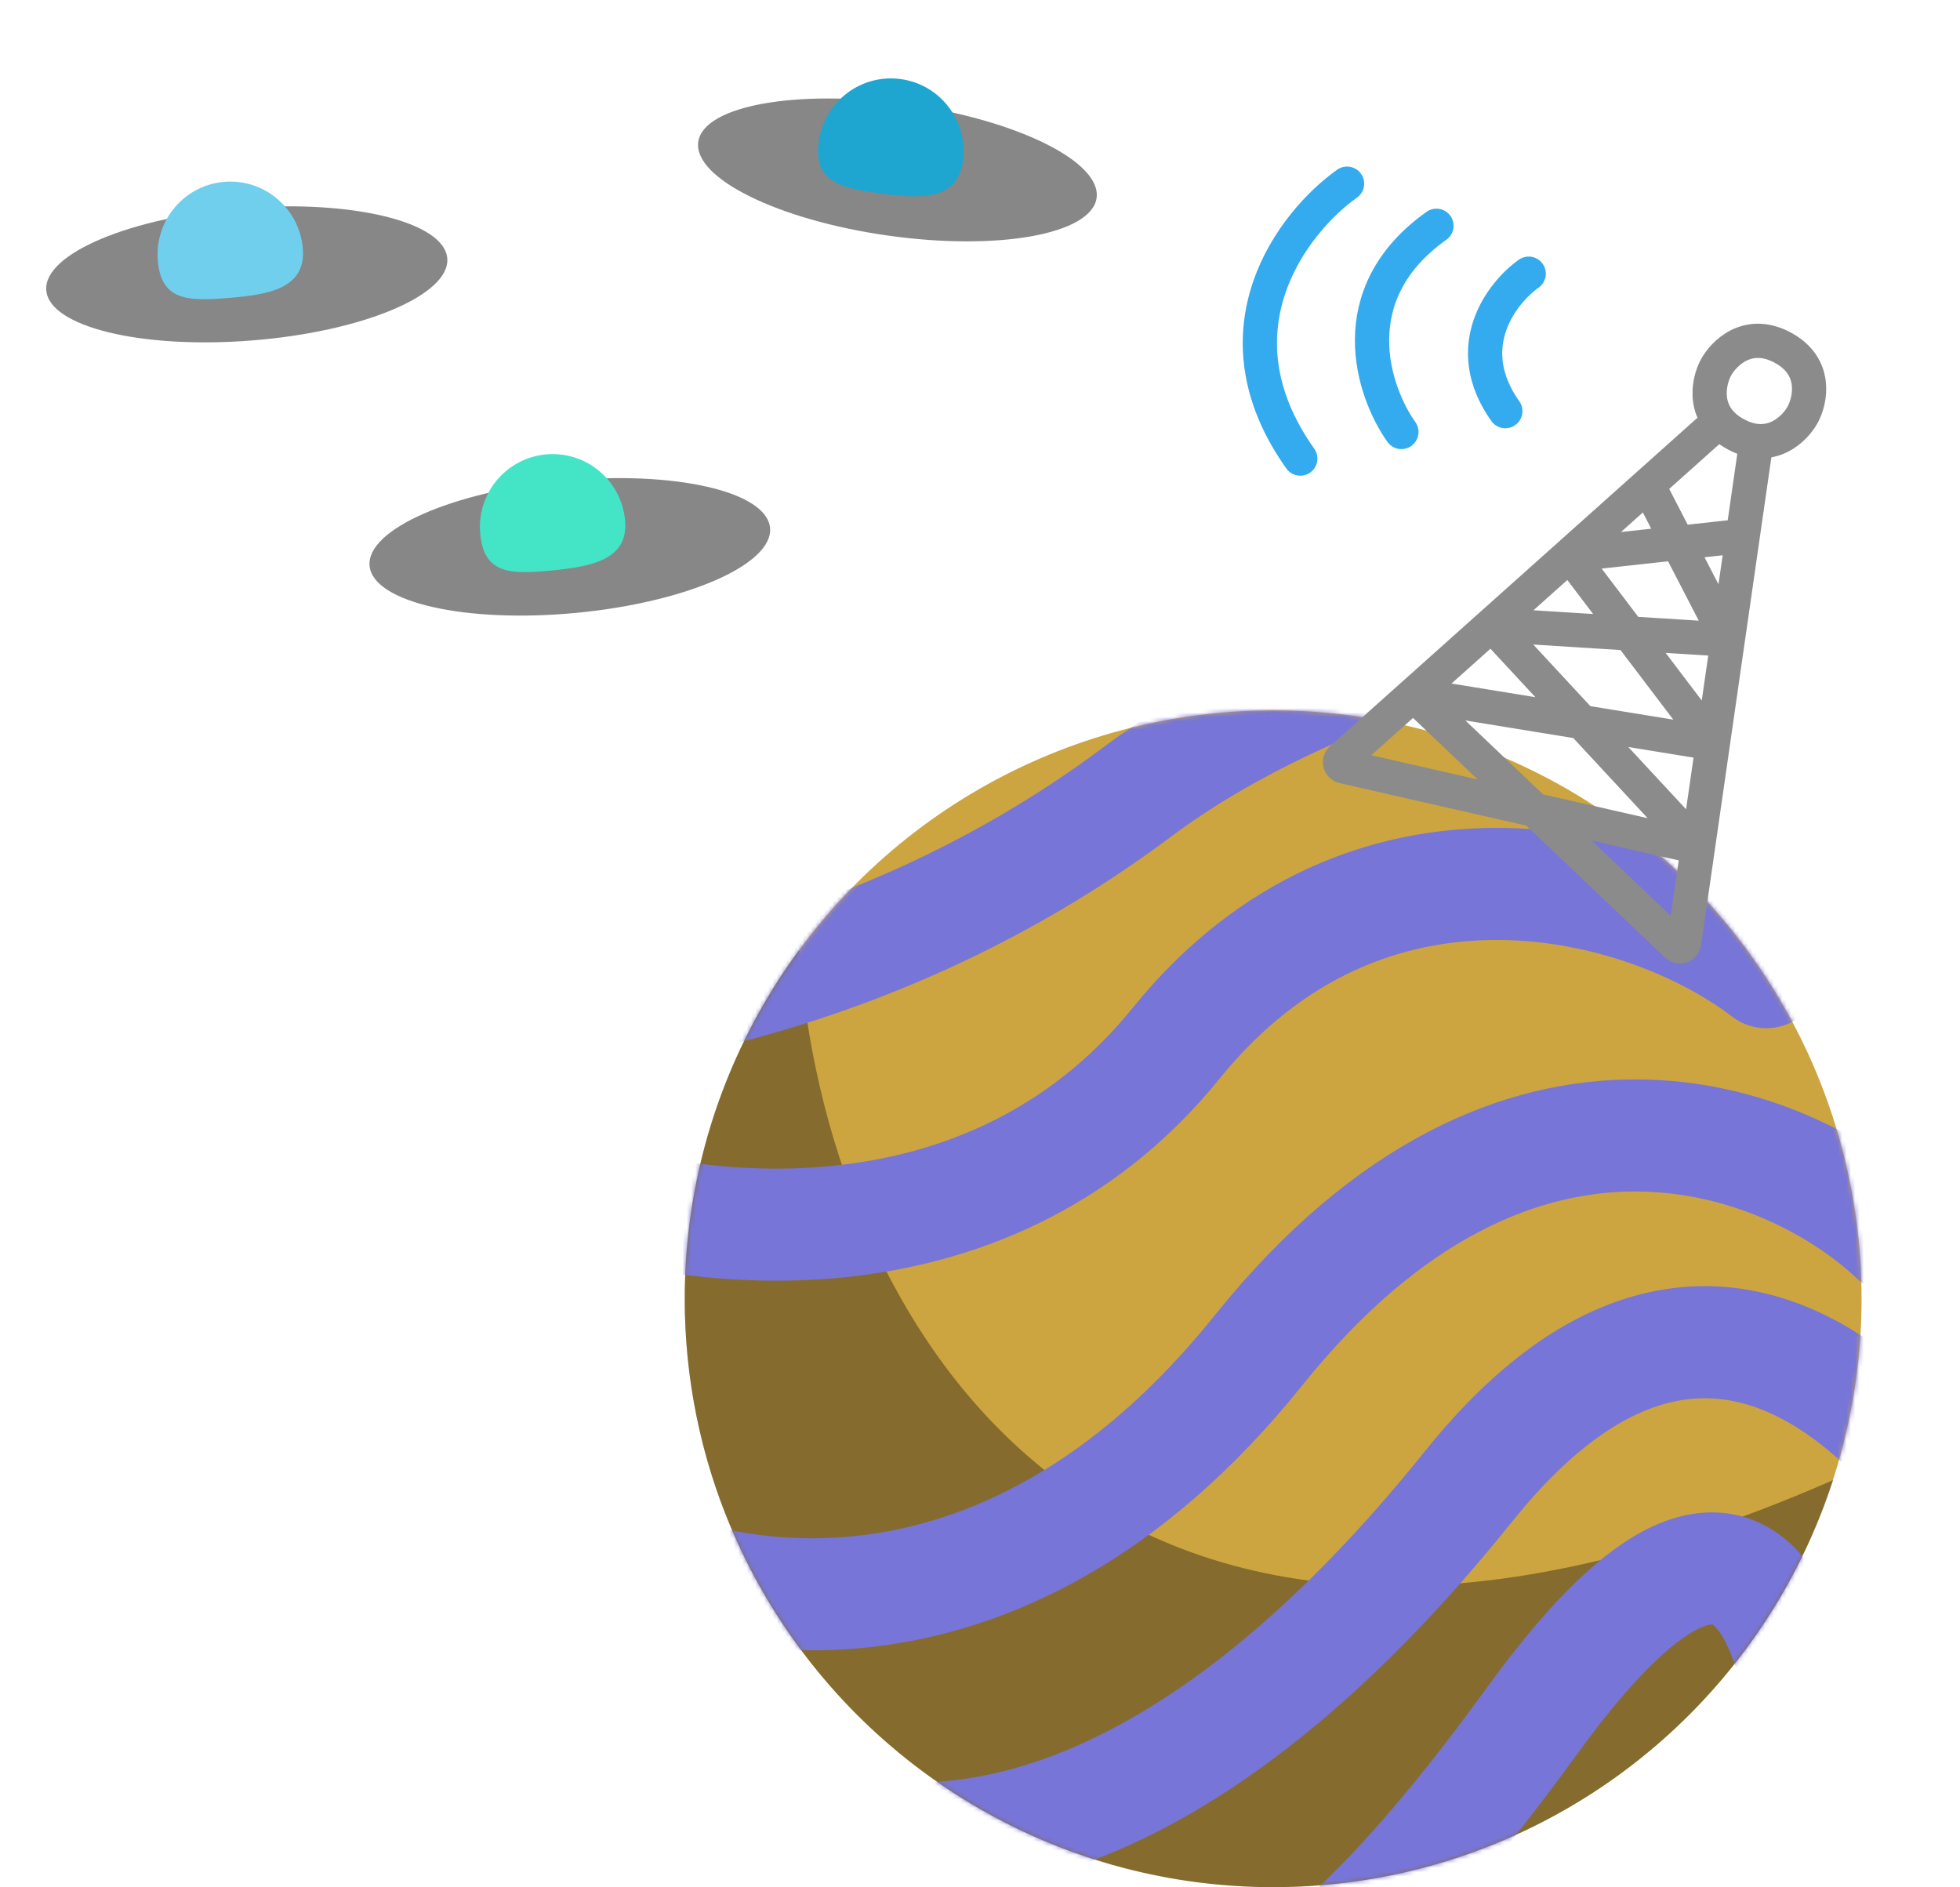 <svg width="458" height="441" viewBox="0 0 458 441" fill="none" xmlns="http://www.w3.org/2000/svg">
<g filter="url(#filter0_ii_1929_1133)">
<ellipse cx="125.151" cy="129.792" rx="47" ry="15.5" transform="rotate(-5.435 125.151 129.792)" fill="#878787"/>
</g>
<g filter="url(#filter1_i_1929_1133)">
<path d="M142.068 117.558C142.96 126.933 133.952 128.452 124.606 129.341C115.259 130.23 109.113 130.154 108.221 120.778C107.329 111.402 114.183 103.081 123.53 102.192C132.876 101.303 141.176 108.182 142.068 117.558Z" fill="#44E4C7"/>
</g>
<g filter="url(#filter2_ii_1929_1133)">
<ellipse cx="49.663" cy="66.11" rx="47" ry="15.5" transform="rotate(-4.541 49.663 66.11)" fill="#878787"/>
</g>
<g filter="url(#filter3_i_1929_1133)">
<path d="M66.769 54.141C67.515 63.53 58.485 64.908 49.125 65.651C39.766 66.394 33.622 66.222 32.876 56.834C32.13 47.445 39.113 39.232 48.472 38.488C57.832 37.745 66.024 44.753 66.769 54.141Z" fill="#70CFED"/>
</g>
<g filter="url(#filter4_ii_1929_1133)">
<ellipse cx="201.703" cy="41.709" rx="47" ry="15.5" transform="rotate(8.018 201.703 41.709)" fill="#878787"/>
</g>
<g filter="url(#filter5_i_1929_1133)">
<path d="M221.002 33.746C219.688 43.072 210.574 42.454 201.277 41.144C191.98 39.834 186.021 38.33 187.334 29.004C188.648 19.678 197.25 13.18 206.547 14.489C215.844 15.799 222.316 24.421 221.002 33.746Z" fill="#1EA6D1"/>
</g>
<circle cx="297.5" cy="303.5" r="137.5" fill="#CCA540"/>
<path fill-rule="evenodd" clip-rule="evenodd" d="M186.777 221.958C192.266 303.131 252.581 422.878 428.347 345.875C410.482 401.078 358.653 441 297.5 441C221.561 441 160 379.439 160 303.5C160 272.974 169.947 244.772 186.777 221.958Z" fill="#01050C" fill-opacity="0.35"/>
<mask id="mask0_1929_1133" style="mask-type:alpha" maskUnits="userSpaceOnUse" x="160" y="166" width="275" height="275">
<circle cx="297.5" cy="303.5" r="137.5" fill="#C4C4C4"/>
</mask>
<g mask="url(#mask0_1929_1133)">
<path fill-rule="evenodd" clip-rule="evenodd" d="M362.541 155.878C331.337 164.51 298.283 177.077 273.696 195.472C214.51 239.751 151.207 250.505 118.327 252.173C111.104 252.54 104.952 246.982 104.585 239.759C104.219 232.536 109.777 226.383 117 226.016C146.539 224.517 204.26 214.71 258.007 174.5C286.473 153.204 323.225 139.58 355.557 130.636C382.703 123.126 407.722 118.669 423.133 115.924C426.151 115.386 428.801 114.914 431.026 114.498C438.135 113.167 444.976 117.852 446.307 124.961C447.637 132.069 442.953 138.911 435.844 140.241C433.416 140.696 430.603 141.198 427.457 141.759C411.965 144.523 388.369 148.733 362.541 155.878ZM349.899 219.654C328.234 219.611 304.738 227.649 285.012 252.033C259.946 283.016 227.215 295.463 197.156 298.496C167.401 301.498 139.691 295.384 122.795 288.602C116.083 285.908 112.826 278.283 115.52 271.571C118.214 264.859 125.839 261.602 132.55 264.296C146.036 269.709 169.5 274.963 194.527 272.438C219.248 269.943 244.906 259.967 264.65 235.56C289.734 204.554 320.975 193.406 349.951 193.464C378.339 193.521 404.362 204.287 420.689 216.784C426.432 221.18 427.524 229.399 423.128 235.142C418.732 240.885 410.513 241.977 404.77 237.581C392.672 228.321 372.151 219.699 349.899 219.654ZM382.253 278.429C360.348 278.383 332.735 288.311 304.278 323.773C271.815 364.227 236.078 381.131 203.876 384.844C172.146 388.502 144.86 379.234 128.872 368.96C122.788 365.05 121.025 356.948 124.935 350.864C128.845 344.779 136.947 343.017 143.031 346.927C154.339 354.194 175.619 361.738 200.876 358.826C225.661 355.968 255.333 342.919 283.851 307.381C316.375 266.851 351.085 252.173 382.308 252.238C412.831 252.303 437.878 266.464 451.914 279.733C457.169 284.702 457.402 292.99 452.433 298.246C447.465 303.501 439.177 303.734 433.921 298.765C423.748 289.147 404.859 278.477 382.253 278.429ZM390.141 327.753C380.042 330.232 367.583 337.849 353.443 355.47C314.163 404.418 278.8 427.021 250.199 436.574C221.39 446.195 200.825 442.088 192.659 440.417C185.574 438.967 181.005 432.048 182.455 424.962C183.905 417.877 190.824 413.308 197.91 414.758L198.062 414.79C204.336 416.074 219.564 419.192 241.902 411.732C264.631 404.141 296.069 385.12 333.016 339.078C349.366 318.704 366.369 306.62 383.898 302.318C401.71 297.946 418.101 302.087 431.968 310.279C458.739 326.096 478.018 357.995 487.787 381.273C490.585 387.942 487.448 395.617 480.779 398.416C474.11 401.214 466.435 398.077 463.637 391.408C454.653 370.001 438.182 344.371 418.645 332.828C409.358 327.341 399.956 325.344 390.141 327.753ZM387.949 387.126C382.602 392.022 376.161 399.373 368.553 409.88C348.408 437.703 331.574 456.117 317.192 467.937C302.79 479.774 290.179 485.542 278.633 486.851C266.831 488.189 258.015 484.638 252.131 481.745C250.516 480.951 249.488 480.412 248.703 480C247.992 479.628 247.481 479.36 246.914 479.102C240.876 479.413 235.233 475.485 233.605 469.41C231.733 462.424 235.879 455.244 242.865 453.372C248.766 451.79 253.861 453.607 256.496 454.711C258.183 455.417 260.502 456.611 262.164 457.466C262.787 457.787 263.318 458.06 263.689 458.243C267.565 460.149 271.038 461.354 275.683 460.827C280.584 460.272 288.577 457.553 300.562 447.703C312.567 437.837 327.904 421.364 347.34 394.52C355.565 383.16 363.168 374.306 370.26 367.811C377.24 361.419 384.446 356.641 391.937 354.561C399.993 352.323 407.956 353.368 414.744 357.877C420.98 362.019 425.033 368.291 427.767 374.387C433.2 386.503 435.582 402.872 436.486 418.805C437.41 435.099 436.855 452.422 435.603 467.327C434.998 474.534 428.665 479.886 421.458 479.281C414.251 478.676 408.9 472.343 409.505 465.136C410.679 451.147 411.177 435.085 410.337 420.289C409.477 405.132 407.278 392.705 403.869 385.103C402.182 381.34 400.749 380.023 400.253 379.694C400.202 379.66 400.167 379.64 400.146 379.629L400.125 379.618C400.115 379.617 400.034 379.606 399.858 379.619C399.678 379.633 399.379 379.676 398.945 379.796C397.031 380.328 393.406 382.127 387.949 387.126ZM246 478.729C245.998 478.726 246.044 478.738 246.141 478.774C246.05 478.749 246.001 478.731 246 478.729Z" fill="#7775D7"/>
</g>
<path d="M330.269 162.332L313.443 177.374C312.838 177.915 313.096 178.914 313.888 179.094L396.759 197.982M330.269 162.332L391.863 220.903C392.451 221.462 393.426 221.124 393.542 220.321L396.759 197.982M330.269 162.332L400.252 173.728M330.269 162.332L348.537 146M400.252 173.728L366.806 129.667M400.252 173.728L396.759 197.982M400.252 173.728L403.745 149.473M366.806 129.667L407.238 125.218M366.806 129.667L348.537 146M366.806 129.667L385.074 113.335M407.238 125.218L403.745 149.473M407.238 125.218L409.858 107.027L410.5 103.056M396.759 197.982L348.537 146M348.537 146L403.745 149.473M403.745 149.473L385.074 113.335M385.074 113.335L398.776 101.086L401.85 98.5M400.959 85.927C402.772 82.544 408.431 76.869 416.558 81.226C424.684 85.584 423.089 93.438 421.275 96.82C419.462 100.202 413.803 105.877 405.677 101.52C397.55 97.163 399.146 89.309 400.959 85.927Z" stroke="#8B8B8B" stroke-width="8" stroke-linecap="round"/>
<g filter="url(#filter6_d_1929_1133)">
<path d="M357.219 59.957C350.954 64.406 341.09 77.058 351.755 92.078M327.468 96.944C320.802 87.556 313.109 64.778 335.664 48.762M314.771 38.921C302.241 47.819 282.512 73.125 303.843 103.164" stroke="#33ABEE" stroke-width="8" stroke-linecap="round" stroke-linejoin="round"/>
</g>
<defs>
<filter id="filter0_ii_1929_1133" x="78.339" y="113.728" width="93.624" height="32.127" filterUnits="userSpaceOnUse" color-interpolation-filters="sRGB">
<feFlood flood-opacity="0" result="BackgroundImageFix"/>
<feBlend mode="normal" in="SourceGraphic" in2="BackgroundImageFix" result="shape"/>
<feColorMatrix in="SourceAlpha" type="matrix" values="0 0 0 0 0 0 0 0 0 0 0 0 0 0 0 0 0 0 127 0" result="hardAlpha"/>
<feOffset dx="8" dy="4"/>
<feComposite in2="hardAlpha" operator="arithmetic" k2="-1" k3="1"/>
<feColorMatrix type="matrix" values="0 0 0 0 1 0 0 0 0 1 0 0 0 0 1 0 0 0 0.25 0"/>
<feBlend mode="normal" in2="shape" result="effect1_innerShadow_1929_1133"/>
<feColorMatrix in="SourceAlpha" type="matrix" values="0 0 0 0 0 0 0 0 0 0 0 0 0 0 0 0 0 0 127 0" result="hardAlpha"/>
<feOffset dy="-6"/>
<feComposite in2="hardAlpha" operator="arithmetic" k2="-1" k3="1"/>
<feColorMatrix type="matrix" values="0 0 0 0 0 0 0 0 0 0 0 0 0 0 0 0 0 0 0.25 0"/>
<feBlend mode="normal" in2="effect1_innerShadow_1929_1133" result="effect2_innerShadow_1929_1133"/>
</filter>
<filter id="filter1_i_1929_1133" x="108.143" y="102.115" width="33.986" height="27.585" filterUnits="userSpaceOnUse" color-interpolation-filters="sRGB">
<feFlood flood-opacity="0" result="BackgroundImageFix"/>
<feBlend mode="normal" in="SourceGraphic" in2="BackgroundImageFix" result="shape"/>
<feColorMatrix in="SourceAlpha" type="matrix" values="0 0 0 0 0 0 0 0 0 0 0 0 0 0 0 0 0 0 127 0" result="hardAlpha"/>
<feOffset dx="4" dy="4"/>
<feComposite in2="hardAlpha" operator="arithmetic" k2="-1" k3="1"/>
<feColorMatrix type="matrix" values="0 0 0 0 1 0 0 0 0 1 0 0 0 0 1 0 0 0 0.25 0"/>
<feBlend mode="normal" in2="shape" result="effect1_innerShadow_1929_1133"/>
</filter>
<filter id="filter2_ii_1929_1133" x="2.794" y="50.213" width="93.738" height="31.794" filterUnits="userSpaceOnUse" color-interpolation-filters="sRGB">
<feFlood flood-opacity="0" result="BackgroundImageFix"/>
<feBlend mode="normal" in="SourceGraphic" in2="BackgroundImageFix" result="shape"/>
<feColorMatrix in="SourceAlpha" type="matrix" values="0 0 0 0 0 0 0 0 0 0 0 0 0 0 0 0 0 0 127 0" result="hardAlpha"/>
<feOffset dx="8" dy="4"/>
<feComposite in2="hardAlpha" operator="arithmetic" k2="-1" k3="1"/>
<feColorMatrix type="matrix" values="0 0 0 0 1 0 0 0 0 1 0 0 0 0 1 0 0 0 0.25 0"/>
<feBlend mode="normal" in2="shape" result="effect1_innerShadow_1929_1133"/>
<feColorMatrix in="SourceAlpha" type="matrix" values="0 0 0 0 0 0 0 0 0 0 0 0 0 0 0 0 0 0 127 0" result="hardAlpha"/>
<feOffset dy="-6"/>
<feComposite in2="hardAlpha" operator="arithmetic" k2="-1" k3="1"/>
<feColorMatrix type="matrix" values="0 0 0 0 0 0 0 0 0 0 0 0 0 0 0 0 0 0 0.25 0"/>
<feBlend mode="normal" in2="effect1_innerShadow_1929_1133" result="effect2_innerShadow_1929_1133"/>
</filter>
<filter id="filter3_i_1929_1133" x="32.822" y="38.434" width="33.991" height="27.487" filterUnits="userSpaceOnUse" color-interpolation-filters="sRGB">
<feFlood flood-opacity="0" result="BackgroundImageFix"/>
<feBlend mode="normal" in="SourceGraphic" in2="BackgroundImageFix" result="shape"/>
<feColorMatrix in="SourceAlpha" type="matrix" values="0 0 0 0 0 0 0 0 0 0 0 0 0 0 0 0 0 0 127 0" result="hardAlpha"/>
<feOffset dx="4" dy="4"/>
<feComposite in2="hardAlpha" operator="arithmetic" k2="-1" k3="1"/>
<feColorMatrix type="matrix" values="0 0 0 0 1 0 0 0 0 1 0 0 0 0 1 0 0 0 0.25 0"/>
<feBlend mode="normal" in2="shape" result="effect1_innerShadow_1929_1133"/>
</filter>
<filter id="filter4_ii_1929_1133" x="155.111" y="25.015" width="93.183" height="33.389" filterUnits="userSpaceOnUse" color-interpolation-filters="sRGB">
<feFlood flood-opacity="0" result="BackgroundImageFix"/>
<feBlend mode="normal" in="SourceGraphic" in2="BackgroundImageFix" result="shape"/>
<feColorMatrix in="SourceAlpha" type="matrix" values="0 0 0 0 0 0 0 0 0 0 0 0 0 0 0 0 0 0 127 0" result="hardAlpha"/>
<feOffset dx="8" dy="4"/>
<feComposite in2="hardAlpha" operator="arithmetic" k2="-1" k3="1"/>
<feColorMatrix type="matrix" values="0 0 0 0 1 0 0 0 0 1 0 0 0 0 1 0 0 0 0.25 0"/>
<feBlend mode="normal" in2="shape" result="effect1_innerShadow_1929_1133"/>
<feColorMatrix in="SourceAlpha" type="matrix" values="0 0 0 0 0 0 0 0 0 0 0 0 0 0 0 0 0 0 127 0" result="hardAlpha"/>
<feOffset dy="-6"/>
<feComposite in2="hardAlpha" operator="arithmetic" k2="-1" k3="1"/>
<feColorMatrix type="matrix" values="0 0 0 0 0 0 0 0 0 0 0 0 0 0 0 0 0 0 0.25 0"/>
<feBlend mode="normal" in2="effect1_innerShadow_1929_1133" result="effect2_innerShadow_1929_1133"/>
</filter>
<filter id="filter5_i_1929_1133" x="187.153" y="14.321" width="34.018" height="27.566" filterUnits="userSpaceOnUse" color-interpolation-filters="sRGB">
<feFlood flood-opacity="0" result="BackgroundImageFix"/>
<feBlend mode="normal" in="SourceGraphic" in2="BackgroundImageFix" result="shape"/>
<feColorMatrix in="SourceAlpha" type="matrix" values="0 0 0 0 0 0 0 0 0 0 0 0 0 0 0 0 0 0 127 0" result="hardAlpha"/>
<feOffset dx="4" dy="4"/>
<feComposite in2="hardAlpha" operator="arithmetic" k2="-1" k3="1"/>
<feColorMatrix type="matrix" values="0 0 0 0 1 0 0 0 0 1 0 0 0 0 1 0 0 0 0.25 0"/>
<feBlend mode="normal" in2="shape" result="effect1_innerShadow_1929_1133"/>
</filter>
<filter id="filter6_d_1929_1133" x="274.398" y="22.921" width="102.821" height="104.243" filterUnits="userSpaceOnUse" color-interpolation-filters="sRGB">
<feFlood flood-opacity="0" result="BackgroundImageFix"/>
<feColorMatrix in="SourceAlpha" type="matrix" values="0 0 0 0 0 0 0 0 0 0 0 0 0 0 0 0 0 0 127 0" result="hardAlpha"/>
<feOffset dy="4"/>
<feGaussianBlur stdDeviation="8"/>
<feComposite in2="hardAlpha" operator="out"/>
<feColorMatrix type="matrix" values="0 0 0 0 0.021 0 0 0 0 0.754 0 0 0 0 0.854 0 0 0 0.25 0"/>
<feBlend mode="normal" in2="BackgroundImageFix" result="effect1_dropShadow_1929_1133"/>
<feBlend mode="normal" in="SourceGraphic" in2="effect1_dropShadow_1929_1133" result="shape"/>
</filter>
</defs>
</svg>
